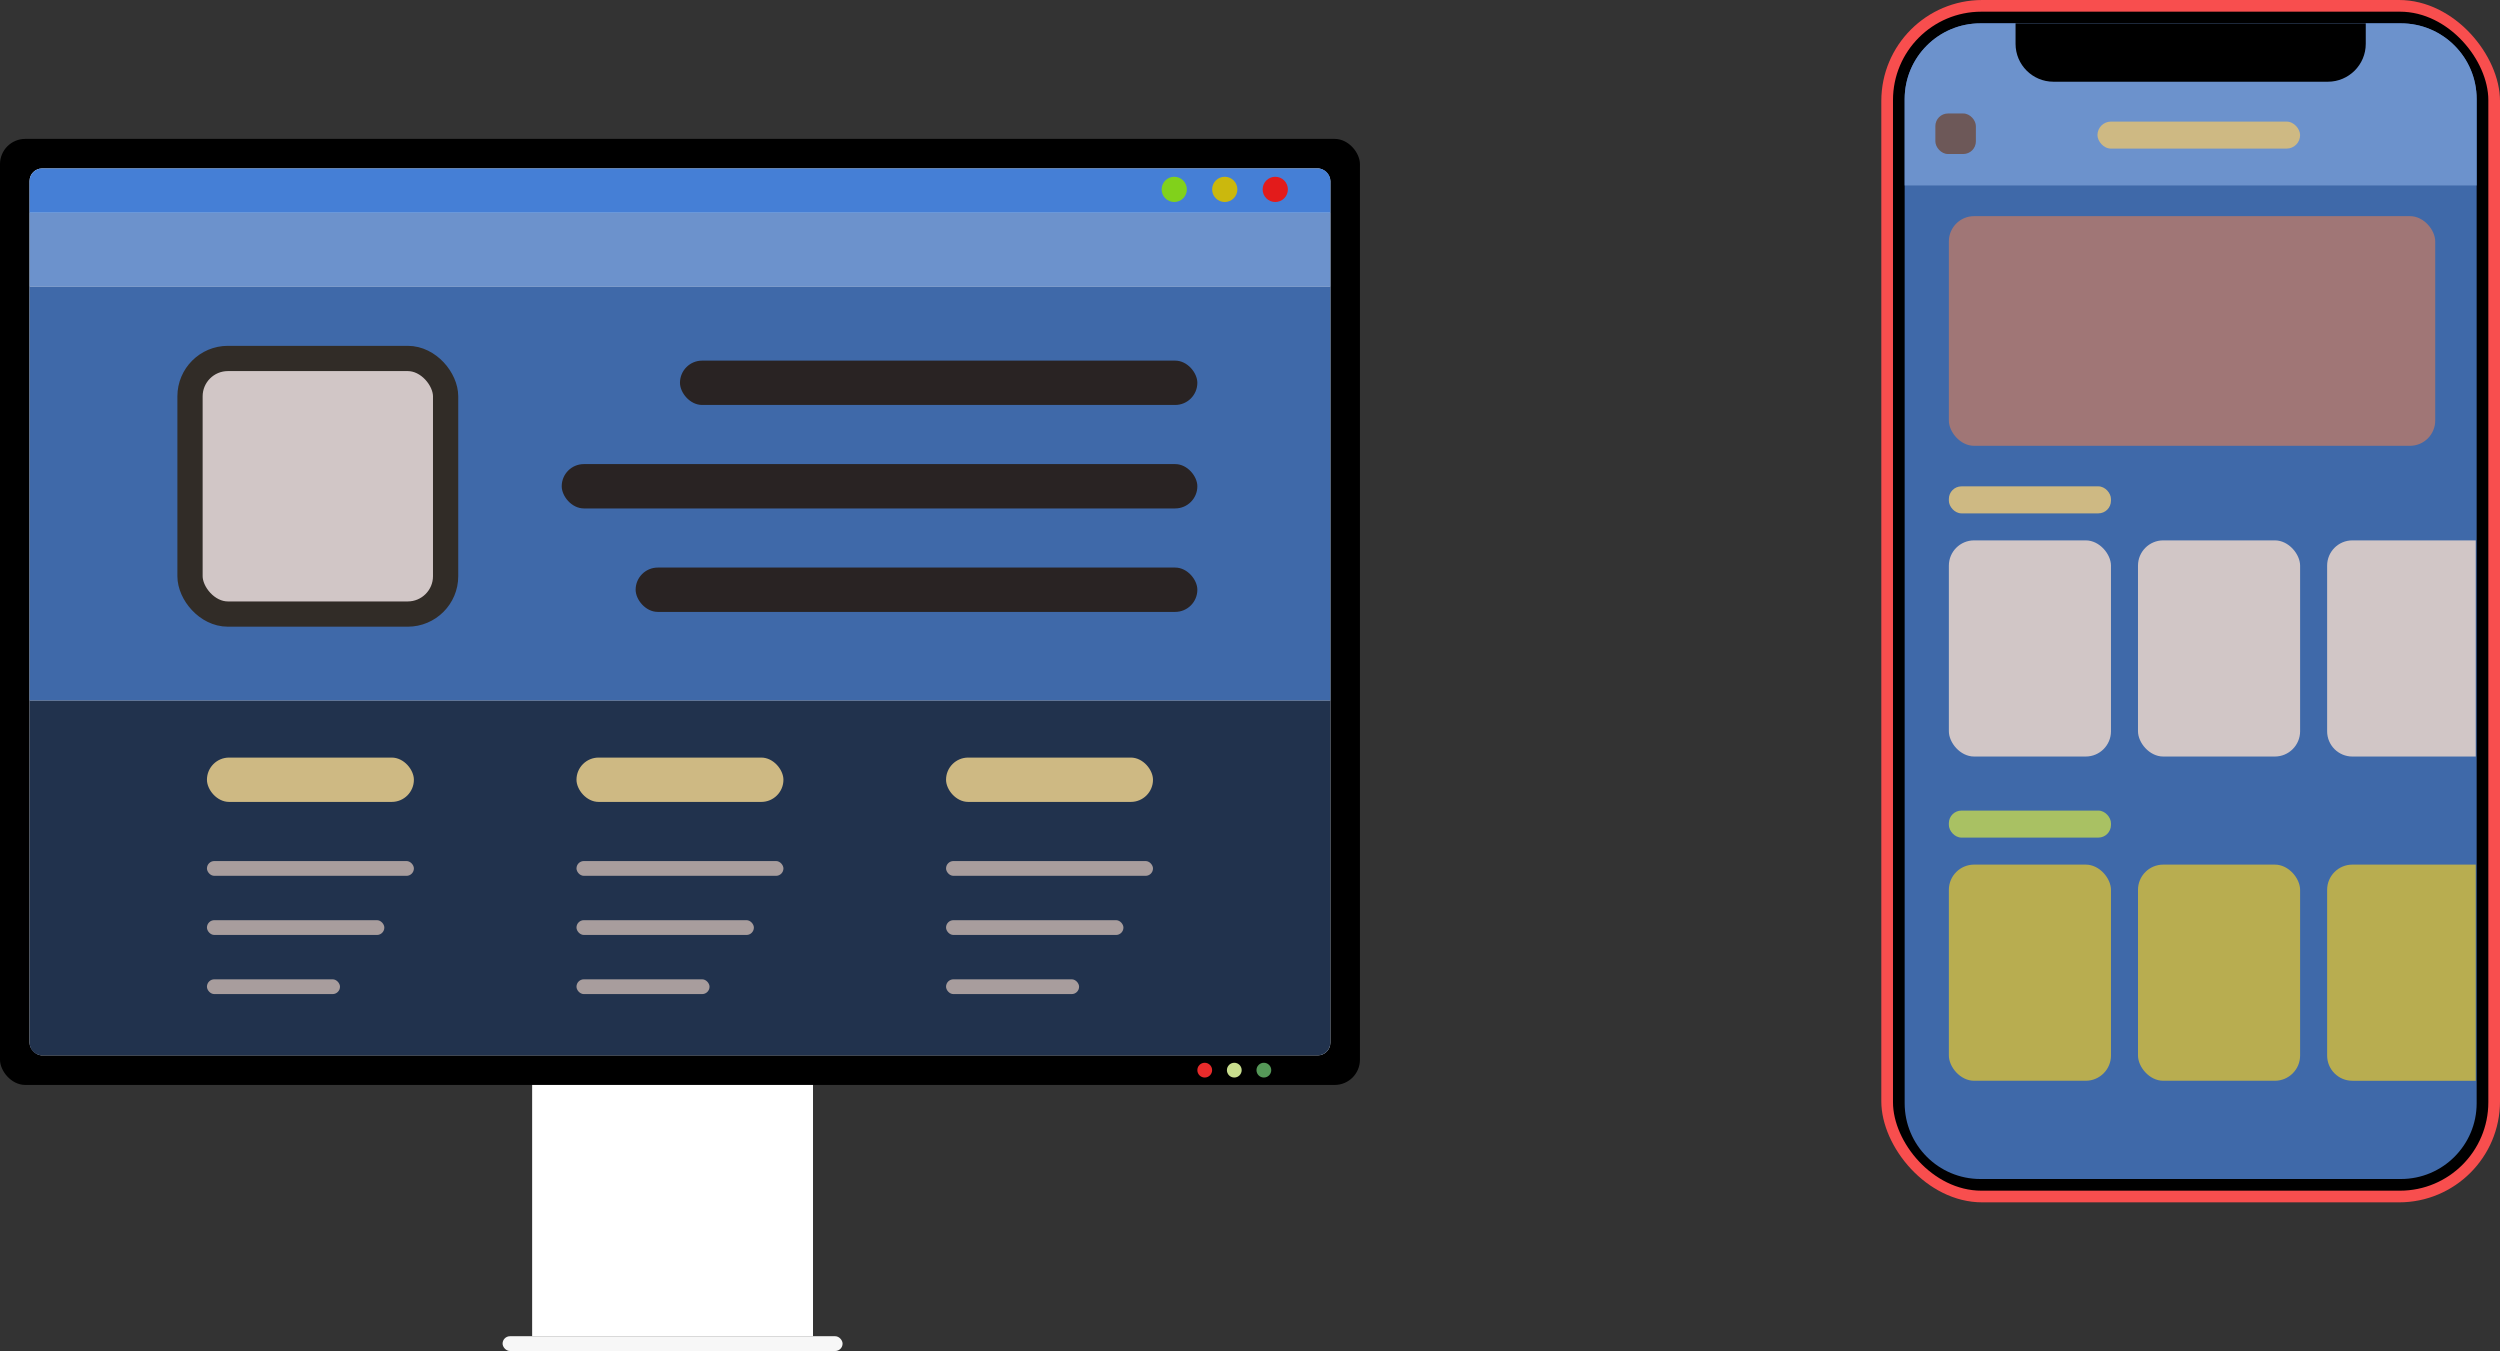 <svg width="198" height="107" viewBox="0 0 198 107" fill="none" xmlns="http://www.w3.org/2000/svg">
<rect x="0" y="0" width="198" height="107" fill="#333333" stroke="none"/>
<rect x="42.146" y="83.585" width="22.244" height="22.244" fill="white"/>
<rect x="39.805" y="105.829" width="26.927" height="1.171" rx="0.585" fill="#F7F7F7"/>
<rect y="11" width="107.707" height="74.927" rx="2" fill="black"/>
<rect x="2.341" y="13.341" width="103.024" height="70.244" rx="1" fill="white"/>
<circle cx="100.098" cy="84.756" r="0.585" fill="#559858"/>
<circle cx="95.415" cy="84.756" r="0.585" fill="#E92B2B"/>
<circle cx="97.756" cy="84.756" r="0.585" fill="#C9DE8E"/>
<path d="M2.341 14.341C2.341 13.789 2.789 13.341 3.341 13.341H104.366C104.918 13.341 105.366 13.789 105.366 14.341V16.854H2.341V14.341Z" fill="#457FD6"/>
<circle cx="93" cy="15" r="1" fill="#81D11B"/>
<circle cx="97" cy="15" r="1" fill="#CBB80D"/>
<circle cx="101" cy="15" r="1" fill="#E31B1B"/>
<rect x="2.341" y="16.854" width="103.024" height="5.854" fill="#6C92CC"/>
<rect x="2.341" y="22.707" width="103.024" height="32.781" fill="#3F69A9"/>
<path d="M2.341 55.488H105.366V82.585C105.366 83.138 104.918 83.585 104.366 83.585H3.341C2.789 83.585 2.341 83.138 2.341 82.585V55.488Z" fill="#21324D"/>
<rect x="15.049" y="28.39" width="20.244" height="20.244" rx="3" fill="#D1C6C6" stroke="#312C27" stroke-width="2"/>
<rect x="53.854" y="28.561" width="40.976" height="3.512" rx="1.756" fill="#292323"/>
<rect x="44.488" y="36.756" width="50.342" height="3.512" rx="1.756" fill="#292323"/>
<rect x="50.342" y="44.951" width="44.488" height="3.512" rx="1.756" fill="#292323"/>
<rect x="16.39" y="68.195" width="16.39" height="1.171" rx="0.585" fill="#A89D9D"/>
<rect x="16.39" y="72.878" width="14.049" height="1.171" rx="0.585" fill="#A89D9D"/>
<rect x="16.39" y="77.561" width="10.537" height="1.171" rx="0.585" fill="#A89D9D"/>
<rect x="45.658" y="68.195" width="16.39" height="1.171" rx="0.585" fill="#A89D9D"/>
<rect x="45.658" y="72.878" width="14.049" height="1.171" rx="0.585" fill="#A89D9D"/>
<rect x="45.658" y="77.561" width="10.537" height="1.171" rx="0.585" fill="#A89D9D"/>
<rect x="74.927" y="68.195" width="16.39" height="1.171" rx="0.585" fill="#A89D9D"/>
<rect x="74.927" y="72.878" width="14.049" height="1.171" rx="0.585" fill="#A89D9D"/>
<rect x="74.927" y="77.561" width="10.537" height="1.171" rx="0.585" fill="#A89D9D"/>
<rect x="16.39" y="60" width="16.39" height="3.512" rx="1.756" fill="#CEB983"/>
<rect x="45.658" y="60" width="16.39" height="3.512" rx="1.756" fill="#CEB983"/>
<rect x="74.927" y="60" width="16.39" height="3.512" rx="1.756" fill="#CEB983"/>
<rect x="149" width="49" height="95.226" rx="8" fill="#F84E4E"/>
<rect x="149.925" y="0.925" width="47.151" height="93.377" rx="7" fill="black"/>
<path d="M150.849 7.849C150.849 4.535 153.535 1.849 156.849 1.849H163.792H190.151C193.465 1.849 196.151 4.535 196.151 7.849V87.377C196.151 90.691 193.465 93.377 190.151 93.377H156.849C153.535 93.377 150.849 90.691 150.849 87.377V7.849Z" fill="#3F69A9"/>
<path d="M150.849 7.849C150.849 4.535 153.535 1.849 156.849 1.849H163.793H190.151C193.465 1.849 196.151 4.535 196.151 7.849V14.688H150.849V7.849Z" fill="#6C92CC"/>
<path d="M159.632 1.849H187.368V3.472C187.368 5.128 186.025 6.472 184.368 6.472H162.632C160.975 6.472 159.632 5.128 159.632 3.472V1.849Z" fill="black"/>
<rect x="166.119" y="9.63" width="16.049" height="2.14" rx="1.07" fill="#CEB983"/>
<rect x="153.28" y="8.988" width="3.21" height="3.21" rx="1" fill="#6D5858"/>
<rect x="154.35" y="17.119" width="38.519" height="18.189" rx="2" fill="#A07676"/>
<rect x="154.35" y="38.519" width="12.839" height="2.14" rx="1" fill="#CEB983"/>
<rect x="154.35" y="64.198" width="12.839" height="2.14" rx="1" fill="#A9C163"/>
<rect x="154.35" y="42.798" width="12.839" height="17.119" rx="2" fill="#D1C6C6"/>
<rect x="169.329" y="42.798" width="12.839" height="17.119" rx="2" fill="#D1C6C6"/>
<path d="M184.309 44.798C184.309 43.694 185.204 42.798 186.309 42.798H196.078V59.918H186.309C185.204 59.918 184.309 59.022 184.309 57.918V44.798Z" fill="#D1C6C6"/>
<rect x="154.35" y="68.477" width="12.839" height="17.119" rx="2" fill="#B8AD50"/>
<rect x="169.329" y="68.477" width="12.839" height="17.119" rx="2" fill="#B8AD50"/>
<path d="M184.309 70.477C184.309 69.373 185.204 68.477 186.309 68.477H196.078V85.597H186.309C185.204 85.597 184.309 84.701 184.309 83.597V70.477Z" fill="#B8AD50"/>
</svg>
